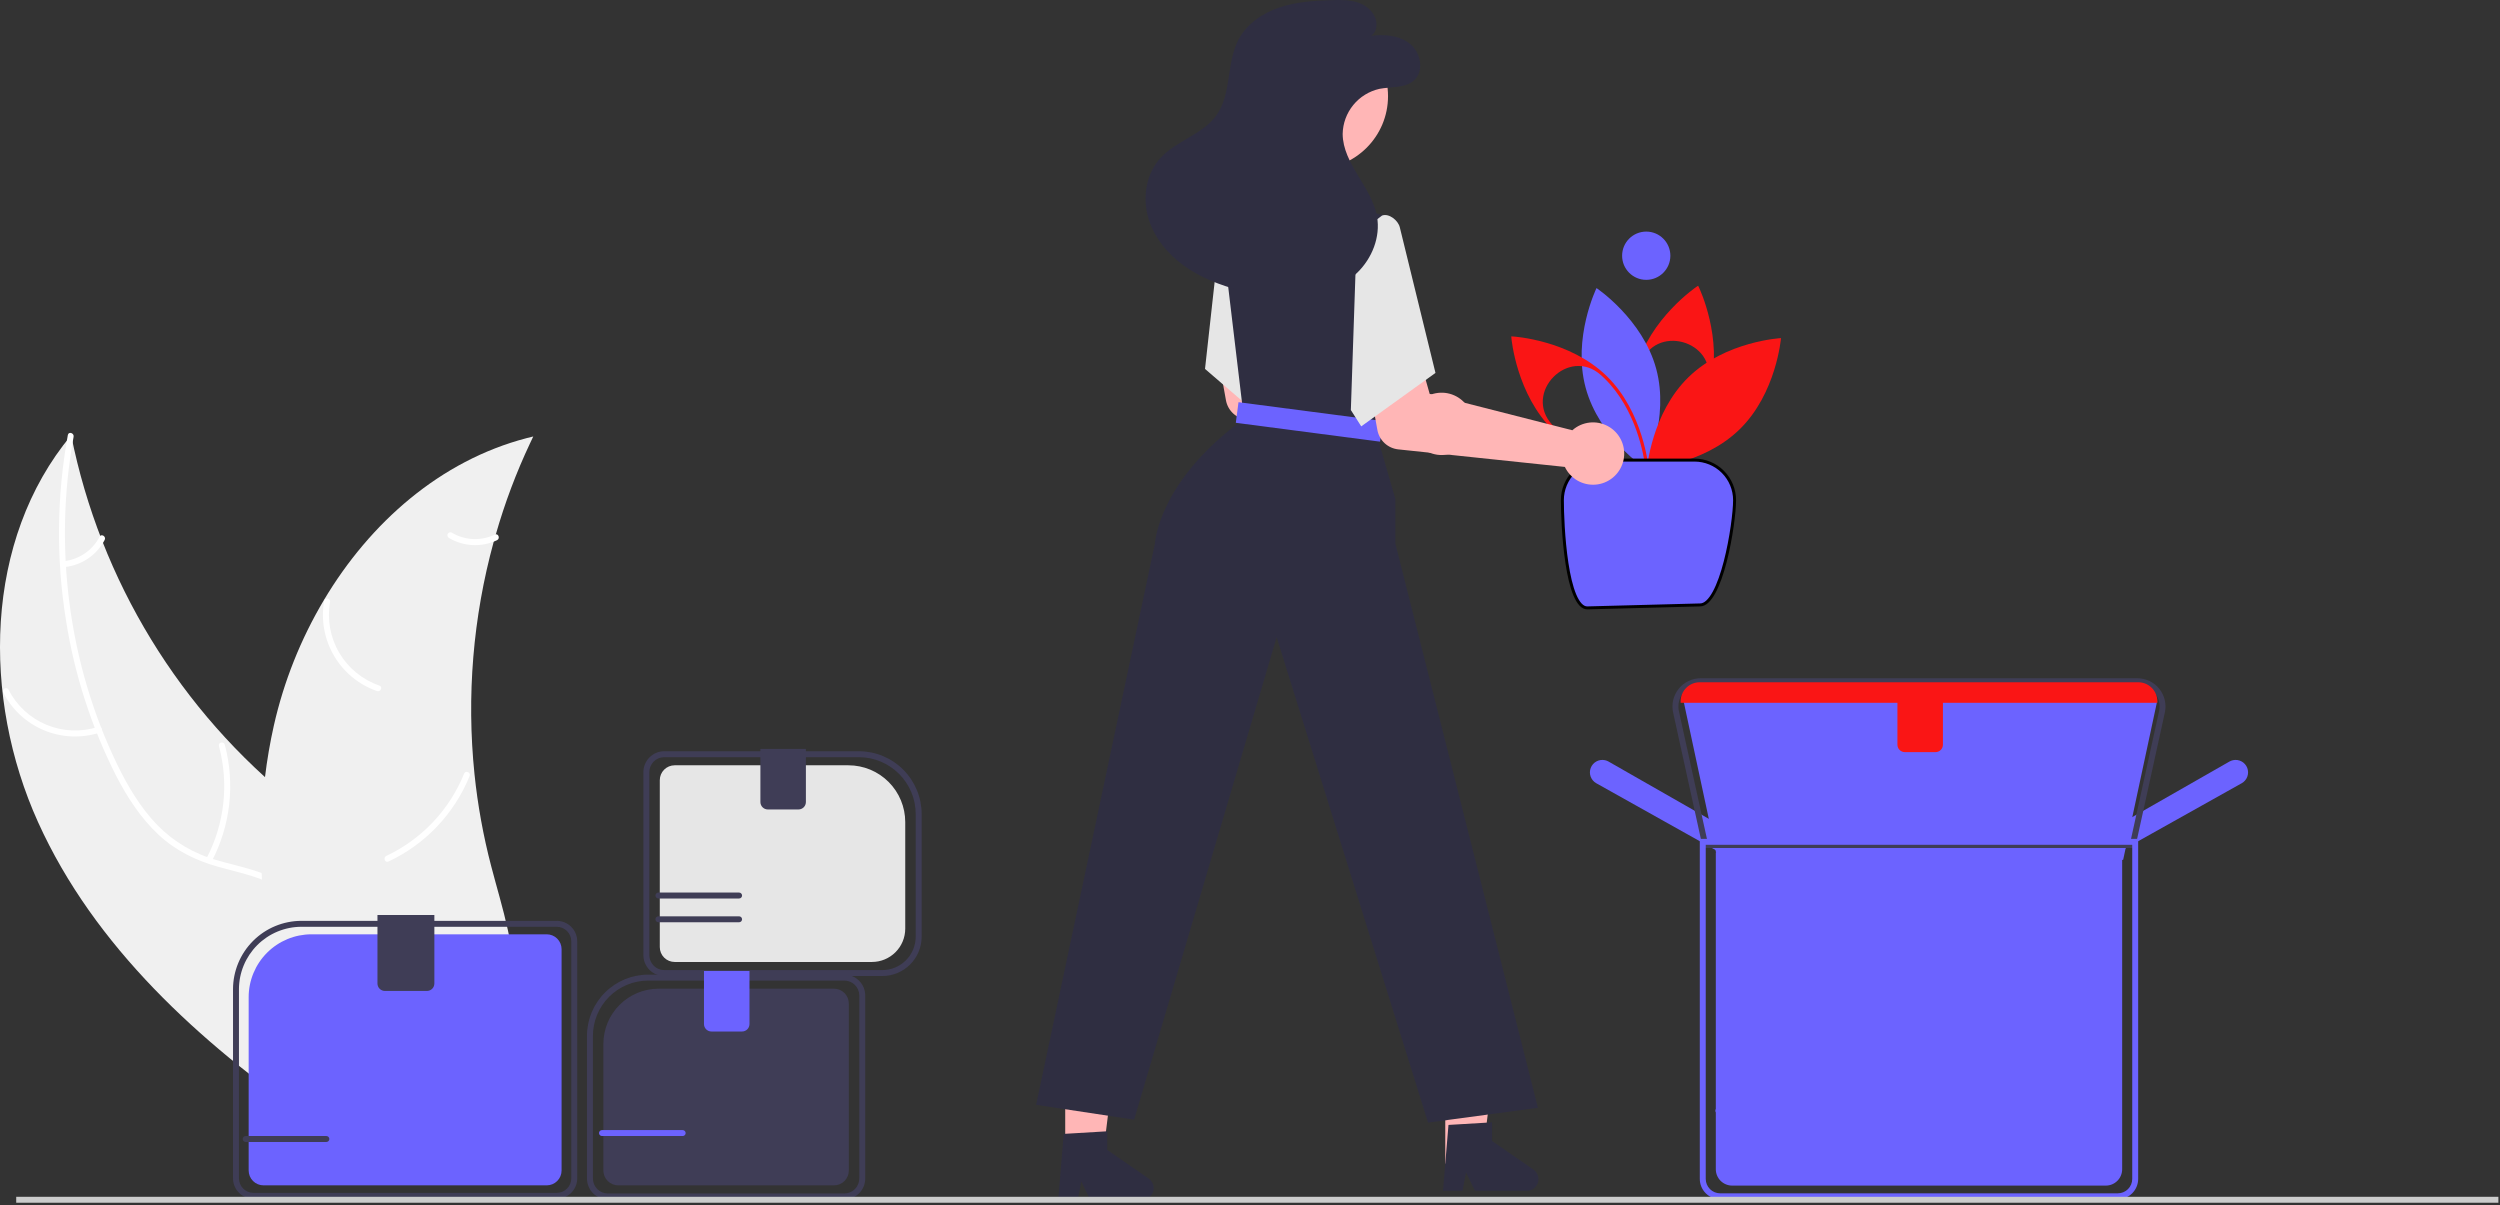 <svg width="842" height="406" viewBox="0 0 842 406" fill="none" xmlns="http://www.w3.org/2000/svg">
<rect x="0" y="0" width="842" height="406" fill="#333333" stroke="none"/>
<g id="undraw_moving_re_pipp 1" clip-path="url(#clip0_2_2)">
<path id="Vector" d="M12.821 276.912C-6.115 235.027 -5.417 181.937 23.971 146.593C33.803 195.603 60.653 239.556 99.772 270.675C114.901 282.621 132.973 294.334 137.107 313.163C139.679 324.879 136.033 337.272 129.731 347.478C123.428 357.684 114.643 366.079 105.958 374.353L104.983 377.185C67.191 351.019 31.756 318.796 12.821 276.912Z" fill="#F0F0F0"/>
<path id="Vector_2" d="M24.789 147.104C18.026 184.138 23.05 223.572 39.489 257.502C43.042 264.838 47.286 271.97 52.968 277.87C58.55 283.578 65.559 287.687 73.267 289.771C80.414 291.857 87.967 293.164 94.483 296.952C101.351 300.945 105.613 307.644 107.273 315.327C109.305 324.727 107.837 334.297 106.077 343.605C104.123 353.94 101.93 364.644 104.762 375.033C105.105 376.292 103.131 376.751 102.789 375.494C97.862 357.418 107.441 339.591 106.102 321.417C105.477 312.937 102.293 304.594 95.022 299.681C88.664 295.385 80.877 294.03 73.621 291.98C66.003 289.827 59.162 286.538 53.34 281.083C47.385 275.502 42.853 268.521 39.127 261.309C30.8 244.89 25.106 227.265 22.254 209.078C18.884 188.339 19.087 167.177 22.853 146.506C23.086 145.227 25.021 145.833 24.789 147.104L24.789 147.104Z" fill="white"/>
<path id="Vector_3" d="M33.563 246.755C27.429 248.721 20.795 248.443 14.847 245.969C8.899 243.496 4.023 238.988 1.092 233.252C0.503 232.09 2.282 231.119 2.872 232.284C5.592 237.63 10.133 241.828 15.677 244.12C21.221 246.412 27.401 246.647 33.103 244.782C34.342 244.379 34.796 246.354 33.563 246.755L33.563 246.755Z" fill="white"/>
<path id="Vector_4" d="M69.503 289.19C75.633 277.535 77.145 263.998 73.738 251.278C73.399 250.018 75.372 249.558 75.71 250.817C79.232 264.06 77.63 278.145 71.224 290.259C70.613 291.413 68.895 290.338 69.503 289.19Z" fill="white"/>
<path id="Vector_5" d="M21.488 188.997C24.021 188.731 26.447 187.84 28.55 186.404C30.652 184.969 32.366 183.033 33.536 180.772C34.132 179.611 35.849 180.687 35.256 181.841C33.952 184.334 32.057 186.469 29.738 188.06C27.418 189.651 24.744 190.65 21.949 190.97C21.688 191.022 21.417 190.973 21.191 190.832C20.965 190.692 20.801 190.471 20.732 190.214C20.673 189.952 20.719 189.678 20.86 189.45C21.002 189.222 21.228 189.059 21.488 188.997Z" fill="white"/>
<path id="Vector_6" d="M179.601 147.003C179.25 147.739 178.898 148.475 178.554 149.226C173.876 159.142 170.011 169.423 166.998 179.966C166.752 180.777 166.515 181.603 166.293 182.42C159.303 207.897 157.105 234.451 159.809 260.731C160.895 271.187 162.775 281.546 165.432 291.717C169.102 305.764 174.2 320.702 173.05 334.728C172.946 336.193 172.752 337.65 172.468 339.09L108.513 378.154C108.323 378.17 108.142 378.2 107.951 378.217L105.469 379.893C105.295 379.378 105.126 378.84 104.952 378.325C104.85 378.027 104.763 377.72 104.661 377.421C104.597 377.22 104.534 377.018 104.465 376.839C104.444 376.772 104.423 376.705 104.411 376.652C104.342 376.474 104.297 376.301 104.237 376.137C103.284 373.133 102.35 370.118 101.435 367.09C101.427 367.075 101.427 367.075 101.432 367.052C94.523 343.964 89.481 320.096 88.222 296.222C88.184 295.503 88.137 294.771 88.129 294.035C87.621 283.27 87.994 272.482 89.243 261.778C89.947 255.919 90.946 250.1 92.238 244.342C95.604 229.471 101.288 215.222 109.082 202.117C124.623 175.996 148.345 155.135 177.378 147.56C178.12 147.367 178.85 147.182 179.601 147.003Z" fill="#F0F0F0"/>
<path id="Vector_7" d="M126.963 232.752C120.881 230.628 115.752 226.412 112.492 220.855C109.232 215.299 108.053 208.765 109.166 202.42C109.395 201.137 111.4 201.433 111.17 202.718C110.123 208.625 111.222 214.711 114.268 219.879C117.314 225.047 122.108 228.955 127.783 230.899C129.015 231.323 128.188 233.173 126.963 232.752H126.963Z" fill="white"/>
<path id="Vector_8" d="M130.11 288.271C142.022 282.656 151.379 272.758 156.317 260.55C156.805 259.34 158.657 260.162 158.169 261.37C153.007 274.064 143.249 284.345 130.84 290.161C129.657 290.715 128.933 288.822 130.11 288.271H130.11Z" fill="white"/>
<path id="Vector_9" d="M152.096 179.365C154.278 180.677 156.752 181.427 159.295 181.546C161.838 181.666 164.371 181.152 166.667 180.051C167.842 179.483 168.565 181.376 167.397 181.941C164.855 183.146 162.057 183.71 159.247 183.584C156.437 183.458 153.7 182.645 151.276 181.218C151.036 181.102 150.85 180.9 150.754 180.652C150.658 180.403 150.66 180.128 150.76 179.881C150.87 179.637 151.072 179.445 151.322 179.348C151.572 179.252 151.85 179.258 152.096 179.365H152.096Z" fill="white"/>
<g id="Plant">
<g id="Plant_2">
<path id="Path 3042" d="M555.06 158.608L554.788 158.049C554.705 157.879 546.56 140.849 551.101 124.063C555.642 107.277 571.26 96.676 571.416 96.571L571.932 96.226L572.204 96.785C572.287 96.955 580.432 113.985 575.891 130.771C571.35 147.557 555.731 158.159 555.574 158.263L555.06 158.608ZM575.237 128.873C578.285 114.559 557.05 108.847 552.604 122.79C552.441 123.301 552.289 123.819 552.147 124.342C548.181 138.998 554.138 153.892 555.497 156.987C558.231 154.998 570.882 145.143 574.848 130.487C574.992 129.953 575.122 129.415 575.237 128.873V128.873Z" fill="#FA1515"/>
<path id="Path 3043" d="M534.056 130.63C538.597 147.417 554.156 157.813 554.156 157.813C554.156 157.813 562.348 140.993 557.807 124.206C553.266 107.419 537.707 97.023 537.707 97.023C537.707 97.023 529.515 113.843 534.056 130.63Z" fill="#6C63FF"/>
<path id="Path 3044" d="M555.307 158.373L554.687 158.339C554.498 158.329 535.659 157.168 523.196 145.039C510.733 132.91 509.067 114.106 509.051 113.917L509 113.299L509.62 113.333C509.809 113.343 528.648 114.504 541.11 126.633C553.572 138.762 555.24 157.566 555.255 157.755L555.307 158.373ZM523.952 144.264C534.834 154.864 550.74 156.891 554.107 157.21C553.698 153.853 551.238 138.01 540.355 127.41C539.966 127.031 539.571 126.664 539.169 126.307C528.24 116.576 512.881 132.307 522.793 143.072C523.169 143.48 523.555 143.877 523.952 144.264Z" fill="#FA1515"/>
<path id="Path 3045" d="M568.695 127.022C556.234 139.152 554.712 157.799 554.712 157.799C554.712 157.799 573.393 156.779 585.854 144.649C598.315 132.519 599.84 113.871 599.84 113.871C599.84 113.871 581.156 114.891 568.695 127.022Z" fill="#FA1515"/>
<path id="Ellipse 585" d="M554.452 94.252C558.94 94.252 562.578 90.614 562.578 86.126C562.578 81.638 558.94 78 554.452 78C549.964 78 546.326 81.638 546.326 86.126C546.326 90.614 549.964 94.252 554.452 94.252Z" fill="#6C63FF"/>
<path id="Rectangle 453" d="M572.593 203.738V203.738L572.58 203.738L534.587 204.738C533.797 204.736 533.058 204.369 532.353 203.63C531.641 202.882 530.99 201.779 530.404 200.385C529.232 197.599 528.37 193.775 527.745 189.674C526.495 181.48 526.207 172.313 526.207 168.461C526.207 164.881 527.629 161.447 530.161 158.915C532.693 156.383 536.127 154.961 539.707 154.961H570.707C574.287 154.961 577.721 156.383 580.253 158.915C582.785 161.447 584.207 164.881 584.207 168.461C584.207 172.275 583.12 181.176 581.065 189.124C580.038 193.098 578.778 196.799 577.309 199.496C576.574 200.845 575.8 201.918 574.997 202.648C574.197 203.375 573.398 203.738 572.593 203.738Z" fill="#6C63FF" stroke="black"/>
</g>
</g>
<path id="Path 3068" d="M479.883 133.905C479.419 134.205 478.979 134.542 478.567 134.911L430.513 122.66L427.235 111.068L409.091 113.729L412.9 134.816C413.208 136.52 414.06 138.078 415.329 139.256C416.597 140.434 418.214 141.169 419.935 141.35L476.046 147.259C476.961 149.186 478.44 150.788 480.288 151.853C482.135 152.918 484.263 153.396 486.388 153.222C488.514 153.048 490.536 152.231 492.185 150.88C493.835 149.529 495.034 147.707 495.623 145.658C496.213 143.608 496.164 141.428 495.483 139.407C494.803 137.386 493.523 135.62 491.815 134.344C490.106 133.068 488.05 132.343 485.919 132.264C483.788 132.186 481.683 132.758 479.885 133.905H479.883Z" fill="#FFB6B6"/>
<path id="Path 3070" d="M405.848 124.251L418.228 134.931L435.548 149.862L443.198 110.721L443.998 106.651L444.628 103.422L427.078 72.852L412.448 73.692L411.448 73.751L411.428 73.972L411.198 76.022L408.198 103.001L408.128 103.651L405.848 124.251Z" fill="#E6E6E6"/>
<path id="Path 3071" d="M486.766 391.927H499.026L504.859 344.638H486.764L486.766 391.927Z" fill="#FFB6B6"/>
<path id="Path 3073" d="M358.766 392.927H371.026L376.859 345.638H358.764L358.766 392.927Z" fill="#FFB6B6"/>
<path id="Path 3075" d="M348.967 372.102L381.967 377.102L429.977 214.622L480.967 378.102L517.967 373.102L469.967 183.102V168.102L463.467 145.602L464.147 139.512L468.877 96.921L470.927 78.451L471.06 77.258C471.172 76.257 470.907 75.25 470.316 74.434C469.726 73.617 468.853 73.05 467.867 72.841L452.467 69.602H427.301L412.452 73.692L411.431 73.972L410.971 74.102L411.202 76.022L414.681 105.202L414.871 106.802L418.231 134.932L418.971 141.102C389.971 162.102 388.971 183.102 388.971 183.102L348.967 372.102Z" fill="#2F2E41"/>
<path id="Ellipse 592" d="M442.925 56.952C456.49 56.952 467.486 45.955 467.486 32.391C467.486 18.826 456.49 7.83 442.925 7.83C429.361 7.83 418.364 18.826 418.364 32.391C418.364 45.955 429.361 56.952 442.925 56.952Z" fill="#FFB6B6"/>
<path id="Rectangle 456" d="M417.128 135.458L416.22 142.399L464.806 148.753L465.714 141.813L417.128 135.458Z" fill="#6C63FF"/>
<path id="Path 3076" d="M530.883 143.905C530.419 144.205 529.979 144.542 529.567 144.911L481.513 132.66L478.235 121.068L460.091 123.729L463.9 144.816C464.208 146.52 465.06 148.078 466.329 149.256C467.597 150.434 469.214 151.169 470.935 151.35L527.046 157.259C527.961 159.186 529.44 160.788 531.288 161.853C533.135 162.918 535.263 163.396 537.388 163.222C539.514 163.048 541.536 162.231 543.185 160.88C544.835 159.529 546.034 157.707 546.623 155.658C547.213 153.608 547.164 151.428 546.483 149.407C545.803 147.386 544.523 145.62 542.815 144.344C541.106 143.068 539.05 142.343 536.919 142.264C534.788 142.186 532.683 142.758 530.885 143.905H530.883Z" fill="#FFB6B6"/>
<path id="Path 3077" d="M456.967 79.102L465.467 72.602C467.767 71.73 470.914 74.207 471.467 76.602L483.467 125.601L458.467 143.601L454.967 138.101L456.967 79.102Z" fill="#E6E6E6"/>
<path id="Path 3079" d="M461.745 12.056C466.338 11.492 471.379 11.89 474.959 14.822C478.539 17.755 479.695 23.851 476.305 27C473.305 29.79 468.612 29.134 464.592 29.927C461.13 30.703 458.027 32.618 455.782 35.366C453.537 38.114 452.279 41.536 452.208 45.084C452.268 55.258 462.032 62.962 463.786 72.984C464.986 79.823 462.098 87.022 457.111 91.853C452.124 96.686 445.268 99.296 438.36 100.004C431.452 100.711 424.467 99.63 417.754 97.856C411.013 96.073 404.376 93.544 398.72 89.468C393.064 85.391 388.427 79.641 386.611 72.909C384.795 66.177 386.099 58.459 390.779 53.289C396.138 47.37 405.053 45.336 409.689 38.834C414.889 31.546 412.962 21.168 417.168 13.267C419.976 7.992 425.293 4.394 430.96 2.498C436.627 0.602 442.679 0.228 448.652 0.045C451.792 -0.055 455.027 -0.084 457.952 1.061C460.877 2.206 463.452 4.814 463.6 7.952C463.748 11.089 461.745 12.056 461.745 12.056Z" fill="#2F2E41"/>
<path id="Vector_10" d="M187.521 403.76H85.37C83.543 403.757 81.792 403.031 80.5 401.739C79.208 400.447 78.482 398.696 78.48 396.869V333.181C78.487 327.073 80.916 321.217 85.236 316.898C89.555 312.579 95.411 310.149 101.52 310.142H187.521C189.348 310.144 191.099 310.871 192.39 312.163C193.682 313.454 194.409 315.205 194.411 317.032V396.869C194.409 398.696 193.682 400.447 192.391 401.739C191.099 403.031 189.348 403.757 187.521 403.76V403.76ZM101.52 312.142C95.942 312.149 90.594 314.367 86.65 318.312C82.705 322.256 80.486 327.603 80.48 333.181V396.869C80.481 398.165 80.997 399.408 81.914 400.325C82.83 401.242 84.073 401.758 85.37 401.76H187.521C188.817 401.758 190.06 401.242 190.977 400.325C191.894 399.408 192.409 398.165 192.411 396.869V317.032C192.409 315.736 191.894 314.493 190.977 313.576C190.06 312.659 188.817 312.144 187.521 312.142H101.52Z" fill="#3F3D56"/>
<path id="Vector_11" d="M104.899 314.674C99.292 314.68 93.916 316.91 89.951 320.875C85.986 324.84 83.756 330.216 83.749 335.823V394.228C83.751 395.554 84.278 396.825 85.216 397.762C86.153 398.699 87.424 399.227 88.749 399.228H184.142C185.467 399.227 186.738 398.699 187.675 397.762C188.613 396.825 189.14 395.554 189.142 394.228V319.674C189.14 318.348 188.613 317.077 187.675 316.14C186.738 315.202 185.467 314.675 184.142 314.674H104.899Z" fill="#6C63FF"/>
<path id="Vector_12" d="M143.795 333.75H129.629C128.966 333.75 128.331 333.486 127.862 333.018C127.394 332.549 127.13 331.913 127.129 331.25V308.173H146.295V331.25C146.295 331.913 146.031 332.549 145.562 333.018C145.094 333.486 144.458 333.75 143.795 333.75V333.75Z" fill="#3F3D56"/>
<path id="Vector_13" d="M711.105 288.376L715.479 276.715L715.636 276.626L750.873 256.49C751.253 256.274 751.663 256.118 752.091 256.028C753.072 255.821 754.095 255.973 754.974 256.456C755.853 256.938 756.53 257.72 756.883 258.659C757.235 259.598 757.239 260.633 756.895 261.574C756.55 262.516 755.879 263.304 755.004 263.793L711.105 288.376Z" fill="#6C63FF"/>
<path id="Vector_14" d="M581.522 288.376L537.628 263.795C536.752 263.305 536.082 262.518 535.737 261.576C535.392 260.634 535.396 259.599 535.749 258.66C536.101 257.721 536.779 256.939 537.658 256.456C538.537 255.973 539.561 255.821 540.542 256.028C540.969 256.118 541.38 256.274 541.759 256.49L577.154 276.715L581.522 288.376Z" fill="#6C63FF"/>
<path id="Path 3060" d="M715.074 289.613H578.488L567 236H726.562L715.074 289.613Z" fill="#6C63FF"/>
<path id="Vector_15" d="M719.106 285.602H573.524L563.509 239.98C563.205 238.592 563.215 237.152 563.54 235.768C563.865 234.384 564.496 233.091 565.387 231.983C566.278 230.875 567.406 229.981 568.689 229.367C569.971 228.752 571.374 228.433 572.796 228.433H719.834C721.255 228.433 722.659 228.752 723.941 229.367C725.223 229.981 726.351 230.875 727.242 231.983C728.133 233.091 728.764 234.384 729.089 235.768C729.414 237.152 729.425 238.592 729.12 239.98L719.106 285.602ZM575.132 283.602H717.497L727.167 239.551C727.407 238.454 727.399 237.318 727.143 236.225C726.886 235.132 726.388 234.11 725.684 233.235C724.98 232.361 724.09 231.655 723.077 231.17C722.065 230.685 720.956 230.433 719.834 230.433H572.796C571.673 230.433 570.565 230.685 569.552 231.17C568.54 231.655 567.649 232.361 566.945 233.236C566.242 234.111 565.743 235.132 565.487 236.225C565.23 237.318 565.222 238.455 565.462 239.552L575.132 283.602Z" fill="#3F3D56"/>
<path id="Vector_16" d="M713.284 403.91H579.345C577.528 403.908 575.786 403.185 574.501 401.901C573.217 400.616 572.494 398.874 572.492 397.057V282.533H720.137V397.057C720.135 398.874 719.412 400.616 718.128 401.901C716.843 403.185 715.101 403.908 713.284 403.91ZM574.492 284.533V397.057C574.493 398.344 575.005 399.577 575.915 400.487C576.825 401.397 578.058 401.908 579.345 401.91H713.284C714.571 401.908 715.804 401.397 716.714 400.487C717.624 399.577 718.136 398.344 718.137 397.057V284.533H574.492Z" fill="#6C63FF"/>
<path id="Vector_17" d="M577.884 287.132V393.81C577.885 395.268 578.465 396.666 579.496 397.697C580.528 398.728 581.925 399.308 583.384 399.31H709.245C710.704 399.308 712.102 398.728 713.133 397.697C714.164 396.666 714.744 395.268 714.745 393.81V287.132H577.884Z" fill="#6C63FF"/>
<path id="Vector_18" d="M726.596 236.711H566.034V236.211C566.035 234.507 566.713 232.874 567.918 231.669C569.123 230.463 570.757 229.786 572.461 229.784H720.167C721.871 229.786 723.505 230.463 724.71 231.668C725.916 232.873 726.593 234.507 726.596 236.211V236.711Z" fill="#FA1515"/>
<path id="Vector_19" d="M221.806 332.991C216.879 332.997 212.154 334.956 208.67 338.441C205.185 341.925 203.225 346.649 203.22 351.577V394.23C203.221 395.556 203.749 396.827 204.686 397.764C205.623 398.701 206.894 399.229 208.22 399.23H280.887C282.212 399.229 283.483 398.701 284.421 397.764C285.358 396.827 285.885 395.556 285.887 394.23V337.991C285.885 336.665 285.358 335.394 284.421 334.457C283.483 333.52 282.212 332.993 280.887 332.991H221.806Z" fill="#3F3D56"/>
<path id="Vector_20" d="M297.17 328.724H223.725C221.861 328.722 220.075 327.981 218.757 326.664C217.439 325.346 216.698 323.56 216.695 321.696V260.047C216.697 258.183 217.439 256.396 218.756 255.079C220.074 253.761 221.861 253.019 223.725 253.017H289.265C294.871 253.024 300.246 255.253 304.21 259.218C308.175 263.182 310.404 268.557 310.411 274.163V315.484C310.407 318.995 309.01 322.36 306.528 324.842C304.046 327.324 300.68 328.72 297.17 328.724ZM223.725 255.017C222.391 255.019 221.113 255.549 220.17 256.492C219.227 257.435 218.697 258.713 218.695 260.047V321.696C218.697 323.029 219.227 324.307 220.17 325.25C221.113 326.193 222.391 326.723 223.725 326.724H297.17C300.15 326.721 303.007 325.536 305.115 323.429C307.222 321.321 308.407 318.464 308.411 315.484V274.163C308.405 269.087 306.386 264.221 302.797 260.631C299.207 257.042 294.341 255.023 289.265 255.017L223.725 255.017Z" fill="#3F3D56"/>
<path id="Vector_21" d="M284.381 403.964H204.725C202.861 403.962 201.075 403.22 199.757 401.903C198.439 400.585 197.698 398.799 197.695 396.935V348.873C197.701 343.407 199.875 338.167 203.74 334.302C207.605 330.437 212.845 328.263 218.311 328.257H284.381C286.245 328.259 288.032 329 289.349 330.318C290.667 331.636 291.409 333.422 291.411 335.286V396.935C291.408 398.799 290.667 400.585 289.349 401.903C288.031 403.22 286.245 403.962 284.381 403.964V403.964ZM218.311 330.257C213.376 330.262 208.644 332.226 205.154 335.716C201.664 339.206 199.701 343.937 199.695 348.873V396.935C199.697 398.269 200.227 399.547 201.17 400.489C202.113 401.432 203.391 401.962 204.725 401.964H284.381C285.715 401.962 286.993 401.432 287.936 400.489C288.879 399.547 289.409 398.269 289.411 396.935V335.286C289.409 333.953 288.879 332.674 287.936 331.731C286.993 330.788 285.715 330.258 284.381 330.257H218.311Z" fill="#3F3D56"/>
<path id="Vector_22" d="M227.22 257.752C225.894 257.753 224.623 258.281 223.686 259.218C222.749 260.155 222.221 261.426 222.22 262.752V318.991C222.221 320.317 222.749 321.587 223.686 322.525C224.623 323.462 225.894 323.989 227.22 323.991H293.675C296.648 323.988 299.498 322.805 301.599 320.703C303.701 318.601 304.884 315.752 304.887 312.779V276.868C304.881 271.8 302.865 266.941 299.281 263.357C295.697 259.773 290.838 257.757 285.77 257.752H227.22Z" fill="#E6E6E6"/>
<path id="Vector_23" d="M268.925 272.627H258.602C257.939 272.627 257.304 272.363 256.835 271.894C256.367 271.426 256.103 270.79 256.102 270.127V252.251H271.425V270.127C271.424 270.79 271.16 271.426 270.692 271.894C270.223 272.363 269.587 272.627 268.925 272.627Z" fill="#3F3D56"/>
<path id="Vector_24" d="M487.849 378.875L502.516 378V384.284L516.46 393.914C517.148 394.389 517.667 395.073 517.94 395.864C518.213 396.655 518.226 397.513 517.977 398.312C517.728 399.111 517.23 399.81 516.556 400.306C515.881 400.802 515.066 401.069 514.229 401.069H496.768L493.759 394.853L492.583 401.069H486L487.849 378.875Z" fill="#2F2E41"/>
<path id="Vector_25" d="M358.26 381.894L372.927 381.018V387.302L386.87 396.932C387.559 397.408 388.078 398.091 388.351 398.882C388.624 399.674 388.637 400.531 388.388 401.33C388.138 402.129 387.64 402.828 386.966 403.324C386.292 403.82 385.477 404.087 384.64 404.087H367.179L364.169 397.872L362.994 404.087H356.411L358.26 381.894Z" fill="#2F2E41"/>
<path id="Vector_26" d="M109.927 384.615H82.749C82.484 384.615 82.23 384.509 82.042 384.322C81.855 384.134 81.749 383.88 81.749 383.615C81.749 383.35 81.855 383.095 82.042 382.908C82.23 382.72 82.484 382.615 82.749 382.615H109.927C110.192 382.615 110.446 382.72 110.634 382.908C110.821 383.095 110.927 383.35 110.927 383.615C110.927 383.88 110.821 384.134 110.634 384.322C110.446 384.509 110.192 384.615 109.927 384.615Z" fill="#3F3D56"/>
<path id="Vector_27" d="M229.927 382.615H202.749C202.484 382.615 202.23 382.509 202.042 382.322C201.855 382.134 201.749 381.88 201.749 381.615C201.749 381.35 201.855 381.095 202.042 380.908C202.23 380.72 202.484 380.615 202.749 380.615H229.927C230.192 380.615 230.446 380.72 230.634 380.908C230.821 381.095 230.927 381.35 230.927 381.615C230.927 381.88 230.821 382.134 230.634 382.322C230.446 382.509 230.192 382.615 229.927 382.615Z" fill="#6C63FF"/>
<path id="Vector_28" d="M605.927 375.087H578.749C578.484 375.087 578.23 374.982 578.042 374.794C577.855 374.607 577.749 374.353 577.749 374.087C577.749 373.822 577.855 373.568 578.042 373.38C578.23 373.193 578.484 373.087 578.749 373.087H605.927C606.192 373.087 606.446 373.193 606.634 373.38C606.821 373.568 606.927 373.822 606.927 374.087C606.927 374.353 606.821 374.607 606.634 374.794C606.446 374.982 606.192 375.087 605.927 375.087Z" fill="#6C63FF"/>
<path id="Vector_29" d="M616.927 365.087H589.749C589.484 365.087 589.23 364.982 589.042 364.794C588.855 364.607 588.749 364.353 588.749 364.087C588.749 363.822 588.855 363.568 589.042 363.38C589.23 363.193 589.484 363.087 589.749 363.087H616.927C617.192 363.087 617.446 363.193 617.634 363.38C617.821 363.568 617.927 363.822 617.927 364.087C617.927 364.353 617.821 364.607 617.634 364.794C617.446 364.982 617.192 365.087 616.927 365.087Z" fill="#6C63FF"/>
<path id="Vector_30" d="M565.927 171.087H538.749C538.484 171.087 538.23 170.982 538.042 170.795C537.855 170.607 537.749 170.353 537.749 170.087C537.749 169.822 537.855 169.568 538.042 169.38C538.23 169.193 538.484 169.087 538.749 169.087H565.927C566.192 169.087 566.446 169.193 566.634 169.38C566.821 169.568 566.927 169.822 566.927 170.087C566.927 170.353 566.821 170.607 566.634 170.795C566.446 170.982 566.192 171.087 565.927 171.087Z" fill="#6C63FF"/>
<path id="Vector_31" d="M248.927 310.615H221.749C221.484 310.615 221.23 310.509 221.042 310.322C220.855 310.134 220.749 309.88 220.749 309.615C220.749 309.35 220.855 309.095 221.042 308.908C221.23 308.72 221.484 308.615 221.749 308.615H248.927C249.192 308.615 249.446 308.72 249.634 308.908C249.821 309.095 249.927 309.35 249.927 309.615C249.927 309.88 249.821 310.134 249.634 310.322C249.446 310.509 249.192 310.615 248.927 310.615Z" fill="#3F3D56"/>
<path id="Vector_32" d="M248.927 302.615H221.749C221.484 302.615 221.23 302.509 221.042 302.322C220.855 302.134 220.749 301.88 220.749 301.615C220.749 301.35 220.855 301.095 221.042 300.908C221.23 300.72 221.484 300.615 221.749 300.615H248.927C249.192 300.615 249.446 300.72 249.634 300.908C249.821 301.095 249.927 301.35 249.927 301.615C249.927 301.88 249.821 302.134 249.634 302.322C249.446 302.509 249.192 302.615 248.927 302.615Z" fill="#3F3D56"/>
<path id="Vector_33" d="M651.875 253.315H641.553C640.89 253.314 640.255 253.05 639.786 252.582C639.317 252.113 639.054 251.478 639.053 250.815V232.939H654.375V250.815C654.374 251.478 654.111 252.113 653.642 252.582C653.173 253.05 652.538 253.314 651.875 253.315V253.315Z" fill="#FA1515"/>
<path id="Rectangle 450" d="M841.457 403.087H5.457V405.087H841.457V403.087Z" fill="#CCCCCC"/>
<path id="Vector_34" d="M249.925 347.41H239.602C238.94 347.409 238.304 347.145 237.835 346.677C237.367 346.208 237.103 345.573 237.102 344.91V327.034H252.425V344.91C252.424 345.573 252.16 346.208 251.692 346.677C251.223 347.145 250.587 347.409 249.925 347.41V347.41Z" fill="#6C63FF"/>
</g>
<defs>
<clipPath id="clip0_2_2">
<rect width="841.457" height="405.087" fill="white"/>
</clipPath>
</defs>
</svg>
